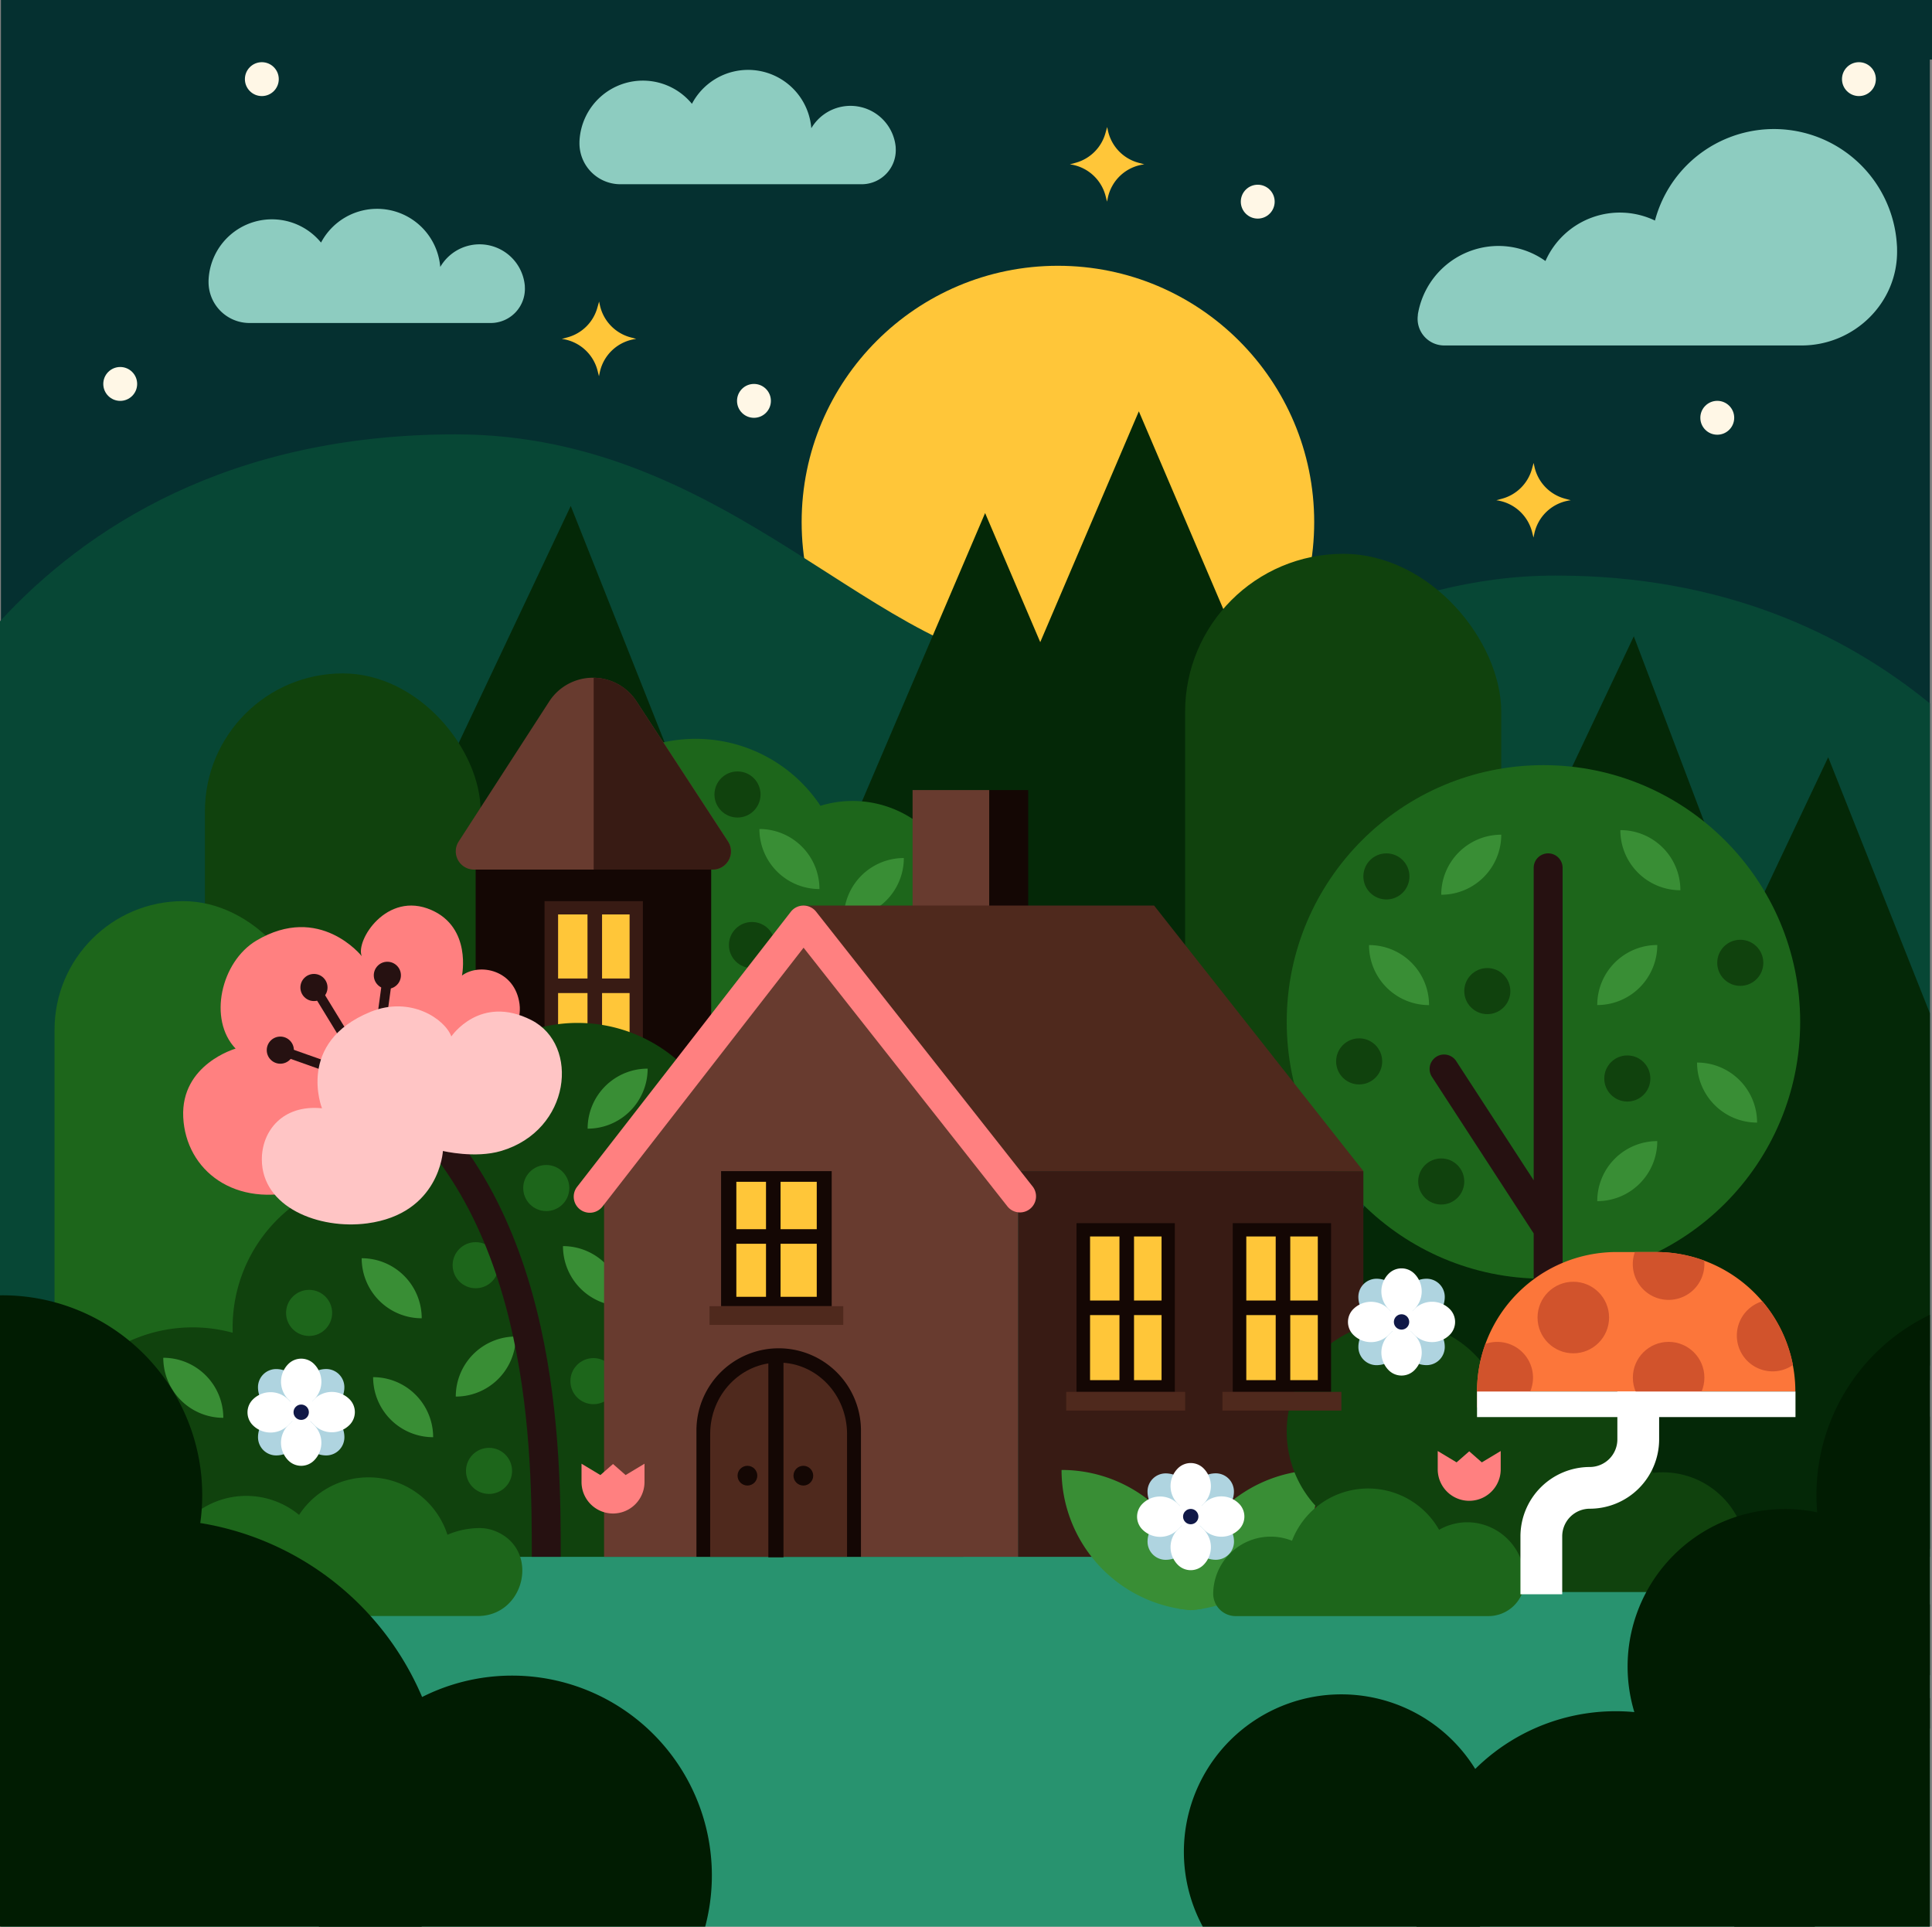 <svg xmlns="http://www.w3.org/2000/svg" viewBox="0 0 601.21 599.41"><rect x="0" y="0" width="601.21" height="599.41" fill="#808080" stroke="none"/><defs><style>.cls-1{fill:#053030;}.cls-2{fill:#28936f;}.cls-3{fill:#ffc639;}.cls-4{fill:#074735;}.cls-5{fill:#042807;}.cls-6{fill:#10420d;}.cls-7{fill:#1d661b;}.cls-8{fill:#398e35;}.cls-9{fill:#140704;}.cls-10{fill:#683b2f;}.cls-11{fill:#381b14;}.cls-12{fill:#4f291d;}.cls-13{fill:#8dccc0;}.cls-14,.cls-18{fill:#fff;}.cls-14{stroke:#261111;}.cls-15{fill:#261111;}.cls-16{fill:#fff7e6;}.cls-17{fill:#afd4e0;}.cls-19{fill:#101847;}.cls-20{fill:#fc763a;}.cls-21{fill:#d1532c;}.cls-22{fill:#ff8080;}.cls-23{fill:#011c02;}.cls-24{fill:#ffc5c5;}</style></defs><title>Asset 3</title><g id="Layer_2" data-name="Layer 2"><g id="Layer_4" data-name="Layer 4"><polygon class="cls-1" points="600.54 18.54 601.21 18.54 601.21 0 0.3 0 0.3 429.39 600.54 429.39 600.54 18.54"/><rect class="cls-2" x="0.3" y="455.9" width="600.24" height="143.51"/><circle class="cls-3" cx="329.21" cy="162.44" r="79.75"/><path class="cls-4" d="M600.54,218.84c-27-22-64.71-39.77-116.35-39.77-54.08,0-77.89,28.6-157.6,28.6-52.72,0-98.51-72.53-184.8-72.53C71,135.14,26.61,164.39,0,193.29V484.35H600.54Z"/></g><g id="Layer_5" data-name="Layer 5"><polygon class="cls-5" points="444.93 339.91 263.85 339.91 354.39 127.97 444.93 339.91"/><polygon class="cls-5" points="363.97 294.02 249.14 294.02 306.55 159.62 363.97 294.02"/><polygon class="cls-5" points="282.09 420.49 50.41 426.41 177.61 157.41 282.09 420.49"/><polygon class="cls-5" points="600.54 440.82 508.42 197.97 381.22 466.97 600.54 481.86 600.54 440.82"/><polygon class="cls-5" points="600.54 315.22 568.91 235.59 479.41 424.85 600.54 424.85 600.54 315.22"/></g><g id="Layer_3" data-name="Layer 3"><rect class="cls-6" x="63.77" y="209.51" width="85.8" height="133.57" rx="42.9"/><path class="cls-7" d="M299.35,283.08a33.89,33.89,0,0,1-52.26,28.5,46.59,46.59,0,1,1,8.22-60.88,34,34,0,0,1,44,32.38Z"/><circle class="cls-6" cx="229.5" cy="247.18" r="7.17"/><circle class="cls-6" cx="234" cy="294.02" r="7.17"/><path class="cls-8" d="M262.54,267h0a18.68,18.68,0,0,1,18.68,18.68v0a0,0,0,0,1,0,0h0A18.68,18.68,0,0,1,262.54,267v0A0,0,0,0,1,262.54,267Z" transform="translate(-4.42 548.17) rotate(-90)"/><path class="cls-8" d="M236.32,257.92h0A18.68,18.68,0,0,1,255,276.6v0a0,0,0,0,1,0,0h0a18.68,18.68,0,0,1-18.68-18.68v0A0,0,0,0,1,236.32,257.92Z" transform="translate(491.32 534.52) rotate(-180)"/><rect class="cls-9" x="148.02" y="267.26" width="73.29" height="98"/><path class="cls-10" d="M221.79,270.54H147.5a5.66,5.66,0,0,1-4.76-8.74l28.16-43.55a16.2,16.2,0,0,1,27.16-.06l28.47,43.59A5.66,5.66,0,0,1,221.79,270.54Z"/><path class="cls-11" d="M226.53,261.78l-28.47-43.59a16.08,16.08,0,0,0-13.31-7.33v59.68h37A5.66,5.66,0,0,0,226.53,261.78Z"/><rect class="cls-11" x="169.45" y="280.36" width="30.6" height="52.49"/><rect class="cls-12" x="166.25" y="332.85" width="37.01" height="5.82"/><rect class="cls-3" x="173.67" y="284.5" width="22.25" height="44.7"/><rect class="cls-11" x="182.82" y="281.93" width="4.53" height="49.52"/><rect class="cls-11" x="182.82" y="293.21" width="4.53" height="26.96" transform="translate(491.77 121.61) rotate(90)"/><rect class="cls-7" x="16.97" y="280.36" width="80.04" height="166.79" rx="40.02"/></g><g id="Layer_2-2" data-name="Layer 2"><path class="cls-13" d="M163.32,89.17a1.8,1.8,0,0,1,0-.22A14.14,14.14,0,0,0,137,83.06,19.73,19.73,0,0,0,99.9,75.47a19.74,19.74,0,0,0-35,11.81,2.81,2.81,0,0,0,0,.29,12.74,12.74,0,0,0,12.78,12.92h75A10.63,10.63,0,0,0,163.32,89.17Z"/><path class="cls-13" d="M278.73,46c0-.07,0-.14,0-.22a14.14,14.14,0,0,0-26.26-5.89,19.74,19.74,0,0,0-37.15-7.59,19.75,19.75,0,0,0-35,11.82v.28a12.74,12.74,0,0,0,12.77,12.92h75A10.61,10.61,0,0,0,278.73,46Z"/><path class="cls-13" d="M590.34,77.83c0-.51,0-1-.05-1.55A38.32,38.32,0,0,0,515,68.62a25.32,25.32,0,0,0-34.08,12.59,25.14,25.14,0,0,0-16-4.65,25.47,25.47,0,0,0-23.7,21.25,1.87,1.87,0,0,0,0,.25,8.28,8.28,0,0,0,8.25,9.42H560.62C577,107.48,590.62,94.22,590.34,77.83Z"/><rect class="cls-6" x="368.79" y="172.31" width="98.38" height="189.59" rx="49.19"/><rect class="cls-14" x="329.29" y="379.88" width="20.77" height="52.49"/><rect class="cls-14" x="326.47" y="432.37" width="26.42" height="5.82"/><circle class="cls-7" cx="122.11" cy="485.64" r="7.17"/><circle class="cls-7" cx="480.3" cy="317.94" r="79.89"/><path class="cls-15" d="M481.76,451.44a4.5,4.5,0,0,1-4.5-4.5v-63.2l-31.6-48.62a4.5,4.5,0,1,1,7.54-4.91l24.06,37V270a4.5,4.5,0,0,1,9,0V446.94A4.51,4.51,0,0,1,481.76,451.44Z"/><path class="cls-8" d="M426,294h0a18.68,18.68,0,0,1,18.68,18.68v0a0,0,0,0,1,0,0h0A18.68,18.68,0,0,1,426,294v0A0,0,0,0,1,426,294Z" transform="translate(870.7 606.71) rotate(-180)"/><path class="cls-8" d="M497.06,294h0a18.68,18.68,0,0,1,18.68,18.68v0a0,0,0,0,1,0,0h0A18.68,18.68,0,0,1,497.06,294v0A0,0,0,0,1,497.06,294Z" transform="translate(203.04 809.75) rotate(-90)"/><path class="cls-8" d="M528.1,330.57h0a18.68,18.68,0,0,1,18.68,18.68v0a0,0,0,0,1,0,0h0a18.68,18.68,0,0,1-18.68-18.68v0A0,0,0,0,1,528.1,330.57Z" transform="translate(1074.88 679.83) rotate(-180)"/><path class="cls-8" d="M497.06,355h0a18.68,18.68,0,0,1,18.68,18.68v0a0,0,0,0,1,0,0h0A18.68,18.68,0,0,1,497.06,355v0A0,0,0,0,1,497.06,355Z" transform="translate(142.04 870.76) rotate(-90)"/><path class="cls-8" d="M448.49,259.69h0a18.68,18.68,0,0,1,18.68,18.68v0a0,0,0,0,1,0,0h0a18.68,18.68,0,0,1-18.68-18.68v0A0,0,0,0,1,448.49,259.69Z" transform="translate(188.8 726.86) rotate(-90)"/><path class="cls-8" d="M504.23,258.29h0A18.68,18.68,0,0,1,522.9,277v0a0,0,0,0,1,0,0h0a18.68,18.68,0,0,1-18.68-18.68v0A0,0,0,0,1,504.23,258.29Z" transform="translate(1027.13 535.26) rotate(-180)"/><circle class="cls-6" cx="506.4" cy="335.54" r="7.17"/><circle class="cls-6" cx="462.83" cy="308.35" r="7.17"/><circle class="cls-6" cx="448.49" cy="367.58" r="7.17"/><circle class="cls-6" cx="422.95" cy="330.22" r="7.17"/><circle class="cls-6" cx="431.43" cy="272.67" r="7.17"/><circle class="cls-6" cx="541.55" cy="299.55" r="7.17"/><path class="cls-3" d="M356.1,51.13h0A13.25,13.25,0,0,0,344.73,61.6l-.24,1.14L344.05,61a13.28,13.28,0,0,0-11.13-9.87h0l1.77-.48a13.27,13.27,0,0,0,9.3-9.2l.54-1.93.25,1.14a13.26,13.26,0,0,0,9.6,10Z"/><path class="cls-3" d="M198,105.44h0a13.25,13.25,0,0,0-11.37,10.47l-.24,1.14-.44-1.74a13.28,13.28,0,0,0-11.13-9.87h0l1.77-.48a13.24,13.24,0,0,0,9.29-9.2l.55-1.93.25,1.14a13.28,13.28,0,0,0,9.6,10Z"/><path class="cls-3" d="M488.81,155.64h0a13.25,13.25,0,0,0-11.37,10.47l-.24,1.14-.44-1.74a13.28,13.28,0,0,0-11.13-9.87h0l1.77-.48a13.27,13.27,0,0,0,9.3-9.2l.54-1.93.25,1.14a13.26,13.26,0,0,0,9.6,10Z"/><circle class="cls-16" cx="391.39" cy="62.74" r="5.27"/><circle class="cls-16" cx="37.41" cy="119.45" r="5.27"/><circle class="cls-16" cx="578.47" cy="24.62" r="5.27"/><circle class="cls-16" cx="534.39" cy="129.98" r="5.27"/><circle class="cls-16" cx="81.48" cy="24.62" r="5.27"/><circle class="cls-16" cx="234.62" cy="124.72" r="5.27"/></g><g id="Bush"><path class="cls-8" d="M39.29,453.84h0A18.68,18.68,0,0,1,58,472.52v0a0,0,0,0,1,0,0h0a18.68,18.68,0,0,1-18.68-18.68v0A0,0,0,0,1,39.29,453.84Z" transform="translate(-414.55 511.81) rotate(-90)"/><circle class="cls-7" cx="93.66" cy="448.28" r="7.17"/><path class="cls-6" d="M299.75,484.35V365.6H227.09a47.35,47.35,0,0,0-94.7,0c0,.57,0,1.14,0,1.71a47.36,47.36,0,0,0-60,45.64c0,.57,0,1.13,0,1.69A47.35,47.35,0,0,0,12.58,460.3v.27a24.15,24.15,0,0,0,24.26,23.78Z"/><circle class="cls-7" cx="184.67" cy="429.7" r="7.17"/><path class="cls-8" d="M175.2,387.69h0a18.68,18.68,0,0,1,18.68,18.68v0a0,0,0,0,1,0,0h0a18.68,18.68,0,0,1-18.68-18.68v0A0,0,0,0,1,175.2,387.69Z" transform="translate(369.07 794.06) rotate(180)"/><path class="cls-8" d="M116.11,428.47h0a18.68,18.68,0,0,1,18.68,18.68v0a0,0,0,0,1,0,0h0a18.68,18.68,0,0,1-18.68-18.68v0A0,0,0,0,1,116.11,428.47Z" transform="translate(250.9 875.61) rotate(180)"/><path class="cls-8" d="M112.56,391.46h0a18.68,18.68,0,0,1,18.68,18.68v0a0,0,0,0,1,0,0h0a18.68,18.68,0,0,1-18.68-18.68v0a0,0,0,0,1,0,0Z" transform="translate(243.79 801.6) rotate(180)"/><path class="cls-8" d="M50.81,422.43h0a18.68,18.68,0,0,1,18.68,18.68v0a0,0,0,0,1,0,0h0a18.68,18.68,0,0,1-18.68-18.68v0A0,0,0,0,1,50.81,422.43Z" transform="translate(120.3 863.54) rotate(180)"/><path class="cls-8" d="M182.86,332.47h0a18.68,18.68,0,0,1,18.68,18.68v0a0,0,0,0,1,0,0h0a18.68,18.68,0,0,1-18.68-18.68v0A0,0,0,0,1,182.86,332.47Z" transform="translate(-149.61 534.01) rotate(-90)"/><path class="cls-8" d="M141.83,415.82h0a18.68,18.68,0,0,1,18.68,18.68v0a0,0,0,0,1,0,0h0a18.68,18.68,0,0,1-18.68-18.68v0A0,0,0,0,1,141.83,415.82Z" transform="translate(-273.99 576.33) rotate(-90)"/><circle class="cls-7" cx="152.18" cy="457.62" r="7.17"/><circle class="cls-7" cx="169.99" cy="369.62" r="7.17"/><circle class="cls-7" cx="148.02" cy="393.63" r="7.17"/><circle class="cls-7" cx="96.19" cy="408.47" r="7.17"/><circle class="cls-7" cx="32.81" cy="446.54" r="7.17"/></g><g id="Layer_7" data-name="Layer 7"><rect class="cls-11" x="316.81" y="364.36" width="107.45" height="119.99"/><path class="cls-7" d="M148.65,502.78c14.67,0,19.39-20.33,5.94-26.22a13,13,0,0,0-5.2-1.15,25.65,25.65,0,0,0-10.15,2.08,25.82,25.82,0,0,0-46.17-6.18,25.82,25.82,0,0,0-42.26,19.9v.12a11.65,11.65,0,0,0,11.73,11.45Z"/><path class="cls-8" d="M367,500.52a43.17,43.17,0,0,1,3.56-16.76,43.78,43.78,0,0,1,40.19-26.43,43.79,43.79,0,0,1-36.63,43.19c-1.17.19-2.36.33-3.56.43Z"/><path class="cls-8" d="M374.1,500.52c-1.17.19-2.36.33-3.56.43-1.2-.1-2.39-.24-3.56-.43a43.78,43.78,0,0,1-36.64-43.19,43.72,43.72,0,0,1,43.76,43.19Z"/><path class="cls-17" d="M98.17,439.37h1.21a7.79,7.79,0,0,1,7.79,7.79v0a5.65,5.65,0,0,1-5.65,5.65h0A7.79,7.79,0,0,1,93.73,445v-1.21a4.45,4.45,0,0,1,4.45-4.45Z"/><path class="cls-17" d="M84.73,425.93h1.21a7.79,7.79,0,0,1,7.79,7.79v0a5.65,5.65,0,0,1-5.65,5.65h0a7.79,7.79,0,0,1-7.79-7.79v-1.21A4.45,4.45,0,0,1,84.73,425.93Z" transform="translate(174.01 865.31) rotate(-180)"/><path class="cls-17" d="M98.17,425.93h1.21a7.79,7.79,0,0,1,7.79,7.79v0a5.65,5.65,0,0,1-5.65,5.65h0a7.79,7.79,0,0,1-7.79-7.79v-1.21a4.45,4.45,0,0,1,4.45-4.45Z" transform="translate(-332.21 533.1) rotate(-90)"/><path class="cls-17" d="M84.73,439.37h1.21a7.79,7.79,0,0,1,7.79,7.79v0a5.65,5.65,0,0,1-5.65,5.65h0A7.79,7.79,0,0,1,80.29,445v-1.21a4.45,4.45,0,0,1,4.45-4.45Z" transform="translate(533.1 359.08) rotate(90)"/><path class="cls-18" d="M101,432.65h1.21a7.79,7.79,0,0,1,7.79,7.79v0a5.65,5.65,0,0,1-5.65,5.65h0a7.79,7.79,0,0,1-7.79-7.79V437.1a4.45,4.45,0,0,1,4.45-4.45Z" transform="translate(-280.45 201.68) rotate(-45)"/><path class="cls-18" d="M82,432.65h1.21a7.79,7.79,0,0,1,7.79,7.79v0a5.65,5.65,0,0,1-5.65,5.65h0a7.79,7.79,0,0,1-7.79-7.79V437.1A4.45,4.45,0,0,1,82,432.65Z" transform="translate(454.46 690.5) rotate(135)"/><path class="cls-18" d="M91.45,423.15h1.21a7.79,7.79,0,0,1,7.79,7.79v0a5.65,5.65,0,0,1-5.65,5.65h0A7.79,7.79,0,0,1,87,428.8V427.6a4.45,4.45,0,0,1,4.45-4.45Z" transform="translate(-143.96 800.11) rotate(-135)"/><path class="cls-18" d="M91.45,442.15h1.21a7.79,7.79,0,0,1,7.79,7.79v0a5.65,5.65,0,0,1-5.65,5.65h0A7.79,7.79,0,0,1,87,447.81V446.6a4.45,4.45,0,0,1,4.45-4.45Z" transform="translate(344.85 65.2) rotate(45)"/><circle class="cls-18" cx="93.79" cy="438.83" r="4.37"/><circle class="cls-19" cx="93.73" cy="439.37" r="2.39"/><path class="cls-6" d="M448.66,476.6a34.22,34.22,0,0,0,15.76,18.72h65.25a13.61,13.61,0,0,0,13.49-16c0-.12,0-.24-.07-.35a26.2,26.2,0,0,0-28.5-20.75l-.19,0a34.2,34.2,0,0,0-47.5-23.95,34.18,34.18,0,1,0-18.24,42.28Z"/><path class="cls-7" d="M474.48,492v-.25a18,18,0,0,0-17.42-18.14,17.75,17.75,0,0,0-9.24,2.34,25.39,25.39,0,0,0-45.77,3.41,17.54,17.54,0,0,0-6.62-1.28,17.9,17.9,0,0,0-17.9,17.9V496a7,7,0,0,0,7,6.8H463.1A11.32,11.32,0,0,0,474.48,492Z"/><path class="cls-18" d="M486.14,496h-13V478a21.61,21.61,0,0,1,21.58-21.59,8.59,8.59,0,0,0,8.58-8.58V411.23h13v36.58a21.6,21.6,0,0,1-21.58,21.58,8.59,8.59,0,0,0-8.58,8.59Z"/><path class="cls-20" d="M558.73,432.93h-99.1A43.41,43.41,0,0,1,503,389.53h12.29a43.39,43.39,0,0,1,43.4,43.4Z"/><circle class="cls-21" cx="519.25" cy="428.61" r="11.13"/><path class="cls-21" d="M477.05,428.62a11.14,11.14,0,0,1-17.42,9.19v-4.88a43.5,43.5,0,0,1,2.59-14.81,11,11,0,0,1,3.69-.63A11.13,11.13,0,0,1,477.05,428.62Z"/><rect class="cls-18" x="459.63" y="432.93" width="99.1" height="7.95"/><path class="cls-21" d="M557.94,424.68a11.13,11.13,0,1,1-9.51-19.82A43.13,43.13,0,0,1,557.94,424.68Z"/><path class="cls-21" d="M530.38,393.25a11.14,11.14,0,1,1-21.63-3.72h6.58a43.35,43.35,0,0,1,15,2.66C530.36,392.54,530.38,392.89,530.38,393.25Z"/><circle class="cls-21" cx="489.59" cy="409.91" r="11.13"/><path class="cls-17" d="M440.59,411.28h1.21a7.79,7.79,0,0,1,7.79,7.79v0a5.65,5.65,0,0,1-5.65,5.65h0a7.79,7.79,0,0,1-7.79-7.79v-1.21A4.45,4.45,0,0,1,440.59,411.28Z"/><path class="cls-17" d="M427.15,397.85h1.21a7.79,7.79,0,0,1,7.79,7.79v0a5.65,5.65,0,0,1-5.65,5.65h0a7.79,7.79,0,0,1-7.79-7.79v-1.21a4.45,4.45,0,0,1,4.45-4.45Z" transform="translate(858.85 809.13) rotate(180)"/><path class="cls-17" d="M440.59,397.85h1.21a7.79,7.79,0,0,1,7.79,7.79v0a5.65,5.65,0,0,1-5.65,5.65h0a7.79,7.79,0,0,1-7.79-7.79v-1.21a4.45,4.45,0,0,1,4.45-4.45Z" transform="translate(38.3 847.43) rotate(-90)"/><path class="cls-17" d="M427.15,411.28h1.21a7.79,7.79,0,0,1,7.79,7.79v0a5.65,5.65,0,0,1-5.65,5.65h0a7.79,7.79,0,0,1-7.79-7.79v-1.21A4.45,4.45,0,0,1,427.15,411.28Z" transform="translate(847.43 -11.42) rotate(90)"/><path class="cls-18" d="M443.37,404.56h1.21a7.79,7.79,0,0,1,7.79,7.79v0a5.65,5.65,0,0,1-5.65,5.65h0a7.79,7.79,0,0,1-7.79-7.79V409A4.45,4.45,0,0,1,443.37,404.56Z" transform="translate(-160.3 435.58) rotate(-45)"/><path class="cls-18" d="M424.37,404.56h1.21a7.79,7.79,0,0,1,7.79,7.79v0a5.65,5.65,0,0,1-5.65,5.65h0a7.79,7.79,0,0,1-7.79-7.79V409A4.45,4.45,0,0,1,424.37,404.56Z" transform="translate(1019.14 400.42) rotate(135)"/><path class="cls-18" d="M433.87,395.06h1.21a7.79,7.79,0,0,1,7.79,7.79v0a5.65,5.65,0,0,1-5.65,5.65h0a7.79,7.79,0,0,1-7.79-7.79v-1.21a4.45,4.45,0,0,1,4.45-4.45Z" transform="translate(460.44 994.28) rotate(-135)"/><path class="cls-18" d="M433.87,414.07h1.21a7.79,7.79,0,0,1,7.79,7.79v0a5.65,5.65,0,0,1-5.65,5.65h0a7.79,7.79,0,0,1-7.79-7.79v-1.21a4.45,4.45,0,0,1,4.45-4.45Z" transform="translate(425.28 -185.15) rotate(45)"/><circle class="cls-18" cx="436.21" cy="410.74" r="4.37"/><circle class="cls-19" cx="436.14" cy="411.28" r="2.39"/><path class="cls-17" d="M375,471.84h1.21a7.79,7.79,0,0,1,7.79,7.79v0a5.65,5.65,0,0,1-5.65,5.65h0a7.79,7.79,0,0,1-7.79-7.79v-1.21a4.45,4.45,0,0,1,4.45-4.45Z"/><path class="cls-17" d="M361.54,458.41h1.21a7.79,7.79,0,0,1,7.79,7.79v0a5.65,5.65,0,0,1-5.65,5.65h0a7.79,7.79,0,0,1-7.79-7.79v-1.21A4.45,4.45,0,0,1,361.54,458.41Z" transform="translate(727.63 930.25) rotate(-180)"/><path class="cls-17" d="M375,458.41h1.21a7.79,7.79,0,0,1,7.79,7.79v0a5.65,5.65,0,0,1-5.65,5.65h0a7.79,7.79,0,0,1-7.79-7.79v-1.21A4.45,4.45,0,0,1,375,458.41Z" transform="translate(-87.87 842.38) rotate(-90)"/><path class="cls-17" d="M361.54,471.84h1.21a7.79,7.79,0,0,1,7.79,7.79v0a5.65,5.65,0,0,1-5.65,5.65h0a7.79,7.79,0,0,1-7.79-7.79v-1.21A4.45,4.45,0,0,1,361.54,471.84Z" transform="translate(842.38 114.75) rotate(90)"/><path class="cls-18" d="M377.77,465.13H379a7.79,7.79,0,0,1,7.79,7.79v0a5.65,5.65,0,0,1-5.65,5.65h0a7.79,7.79,0,0,1-7.79-7.79v-1.21A4.45,4.45,0,0,1,377.77,465.13Z" transform="translate(-222.33 406.93) rotate(-45)"/><path class="cls-18" d="M358.76,465.13H360a7.79,7.79,0,0,1,7.79,7.79v0a5.65,5.65,0,0,1-5.65,5.65h0a7.79,7.79,0,0,1-7.79-7.79v-1.21A4.45,4.45,0,0,1,358.76,465.13Z" transform="translate(949.97 550.2) rotate(135)"/><path class="cls-18" d="M368.26,455.62h1.21a7.79,7.79,0,0,1,7.79,7.79v0a5.65,5.65,0,0,1-5.65,5.65h0a7.79,7.79,0,0,1-7.79-7.79v-1.21a4.45,4.45,0,0,1,4.45-4.45Z" transform="translate(305.62 1051.28) rotate(-135)"/><path class="cls-18" d="M368.26,474.63h1.21a7.79,7.79,0,0,1,7.79,7.79v0a5.65,5.65,0,0,1-5.65,5.65h0a7.79,7.79,0,0,1-7.79-7.79v-1.21a4.45,4.45,0,0,1,4.45-4.45Z" transform="translate(448.89 -121.03) rotate(45)"/><circle class="cls-18" cx="370.6" cy="471.3" r="4.37"/><circle class="cls-19" cx="370.54" cy="471.84" r="2.39"/><path class="cls-22" d="M467,451.44v5.69a9.8,9.8,0,1,1-19.6,0v-5.69l5.87,3.53,3.93-3.44,3.92,3.44Z"/><polygon class="cls-10" points="317.31 364.36 316.81 364.36 316.81 484.35 187.98 484.35 187.98 364.36 252.19 281.74 317.31 364.36"/><path class="cls-9" d="M242.32,419.48h0a25.6,25.6,0,0,1,25.6,25.6v39.27a0,0,0,0,1,0,0h-51.2a0,0,0,0,1,0,0V445.08A25.6,25.6,0,0,1,242.32,419.48Z"/><path class="cls-12" d="M263.59,484.35V446.14c0-12.27-9.52-22.21-21.27-22.21S221,433.87,221,446.14v38.21Z"/><rect class="cls-10" x="283.98" y="245.8" width="23.86" height="60.98"/><polygon class="cls-9" points="307.84 245.8 319.95 245.8 319.95 294.31 307.84 306.79 307.84 245.8"/><polygon class="cls-12" points="424.26 364.36 317.31 364.36 249.69 281.74 359.14 281.74 424.26 364.36"/><rect class="cls-9" x="334.99" y="380.55" width="30.6" height="52.49"/><rect class="cls-12" x="331.79" y="433.04" width="37.01" height="5.82"/><rect class="cls-3" x="339.21" y="384.69" width="22.25" height="44.7"/><rect class="cls-9" x="348.36" y="382.12" width="4.53" height="49.52"/><rect class="cls-9" x="348.36" y="393.4" width="4.53" height="26.96" transform="translate(757.5 56.26) rotate(90)"/><rect class="cls-9" x="224.39" y="364.36" width="34.42" height="42.02"/><rect class="cls-12" x="220.79" y="406.38" width="41.63" height="5.82"/><rect class="cls-3" x="229.14" y="367.68" width="25.02" height="35.78"/><rect class="cls-9" x="238.37" y="365.62" width="4.53" height="39.64"/><rect class="cls-9" x="238.37" y="369.79" width="4.53" height="29.8" transform="translate(625.33 144.06) rotate(90)"/><rect class="cls-9" x="383.61" y="380.55" width="30.6" height="52.49"/><rect class="cls-12" x="380.41" y="433.04" width="37.01" height="5.82"/><rect class="cls-3" x="387.83" y="384.69" width="22.25" height="44.7"/><rect class="cls-9" x="396.98" y="382.12" width="4.53" height="49.52"/><rect class="cls-9" x="396.98" y="393.4" width="4.53" height="26.96" transform="translate(806.12 7.64) rotate(90)"/><path class="cls-22" d="M183.53,377.31a5,5,0,0,1-3.94-8.07l66.5-85.57a5,5,0,0,1,3.94-1.93h0a5,5,0,0,1,3.93,1.9l67.44,85.57a5,5,0,0,1-7.85,6.19l-63.49-80.55-62.58,80.53A5,5,0,0,1,183.53,377.31Z"/><rect class="cls-9" x="239.1" y="422.69" width="4.71" height="61.82"/><circle class="cls-9" cx="249.99" cy="459.11" r="3.07"/><circle class="cls-9" cx="232.59" cy="459.11" r="3.07"/><path class="cls-23" d="M62.6,458.74A62.17,62.17,0,0,0,0,403V527.28A63.57,63.57,0,0,0,7.14,527,62.18,62.18,0,0,0,62.6,458.74Z"/><path class="cls-23" d="M99.26,599.41H219.45a62.17,62.17,0,1,0-120.19,0Z"/><path class="cls-23" d="M131.19,599.41a90.26,90.26,0,0,0,6.92-45.26A90.85,90.85,0,0,0,0,486.22V599.41Z"/><path class="cls-23" d="M600.54,409.06a62.17,62.17,0,0,0,0,112.12Z"/><path class="cls-23" d="M564.75,599.41a62.16,62.16,0,1,0-123.94,0Z"/><path class="cls-23" d="M600.54,528.32c-1.89,0-3.8.11-5.71.31a62.16,62.16,0,0,0-55.46,68.22c.09.86.21,1.71.33,2.56h60.84Z"/><path class="cls-23" d="M600.54,499.22a49,49,0,1,0,0,38.52Z"/><path class="cls-23" d="M374.28,599.41h86.25a49,49,0,1,0-86.25,0Z"/><path class="cls-22" d="M200.56,455.39v5.69a9.8,9.8,0,1,1-19.6,0v-5.69l5.87,3.53,3.93-3.44,3.92,3.44Z"/></g><g id="Layer_6" data-name="Layer 6"><path class="cls-15" d="M174.49,484.35h-9c0-31.21,0-104.3-46.4-141.3l5.61-7C174.49,375.72,174.49,451.84,174.49,484.35Z"/><path class="cls-22" d="M149.39,329.27s13.69-6.23,12.28-16.9-12.48-12.88-17.91-8.86c0,0,3.09-14.89-9.55-20.4-13.86-6.05-23.66,9.54-21.64,14.37,0,0-13.08-16.58-32.81-4.83-11,6.57-15.09,24.55-6.44,33.6,0,0-17.1,4.83-16.3,21.34s16.1,28.57,37.23,22.54S149.39,329.27,149.39,329.27Z"/><circle class="cls-15" cx="87.23" cy="326.72" r="4.22"/><circle class="cls-15" cx="97.7" cy="307.23" r="4.22"/><circle class="cls-15" cx="120.54" cy="303.44" r="4.22"/><polygon class="cls-15" points="117.33 338.96 86.73 328.13 87.73 325.31 114.86 334.9 119.24 302.81 122.21 303.21 117.33 338.96"/><rect class="cls-15" x="105.4" y="304.25" width="3" height="35.27" transform="translate(-152.17 102.97) rotate(-31.43)"/><path class="cls-24" d="M165.39,317.39c15.08,7.71,12.29,34.26-9.45,40.7-8.1,2.4-18.11,0-18.11,0s-1,19.52-23.54,22.52c-15,2-32.81-5-32.81-19.9,0-8.8,6.44-17.13,18.72-15.9,0,0-8.19-20.51,15.09-30,12.44-5.06,23.15,2.22,25.16,7.65C140.45,322.47,149.34,309.19,165.39,317.39Z"/></g></g></svg>